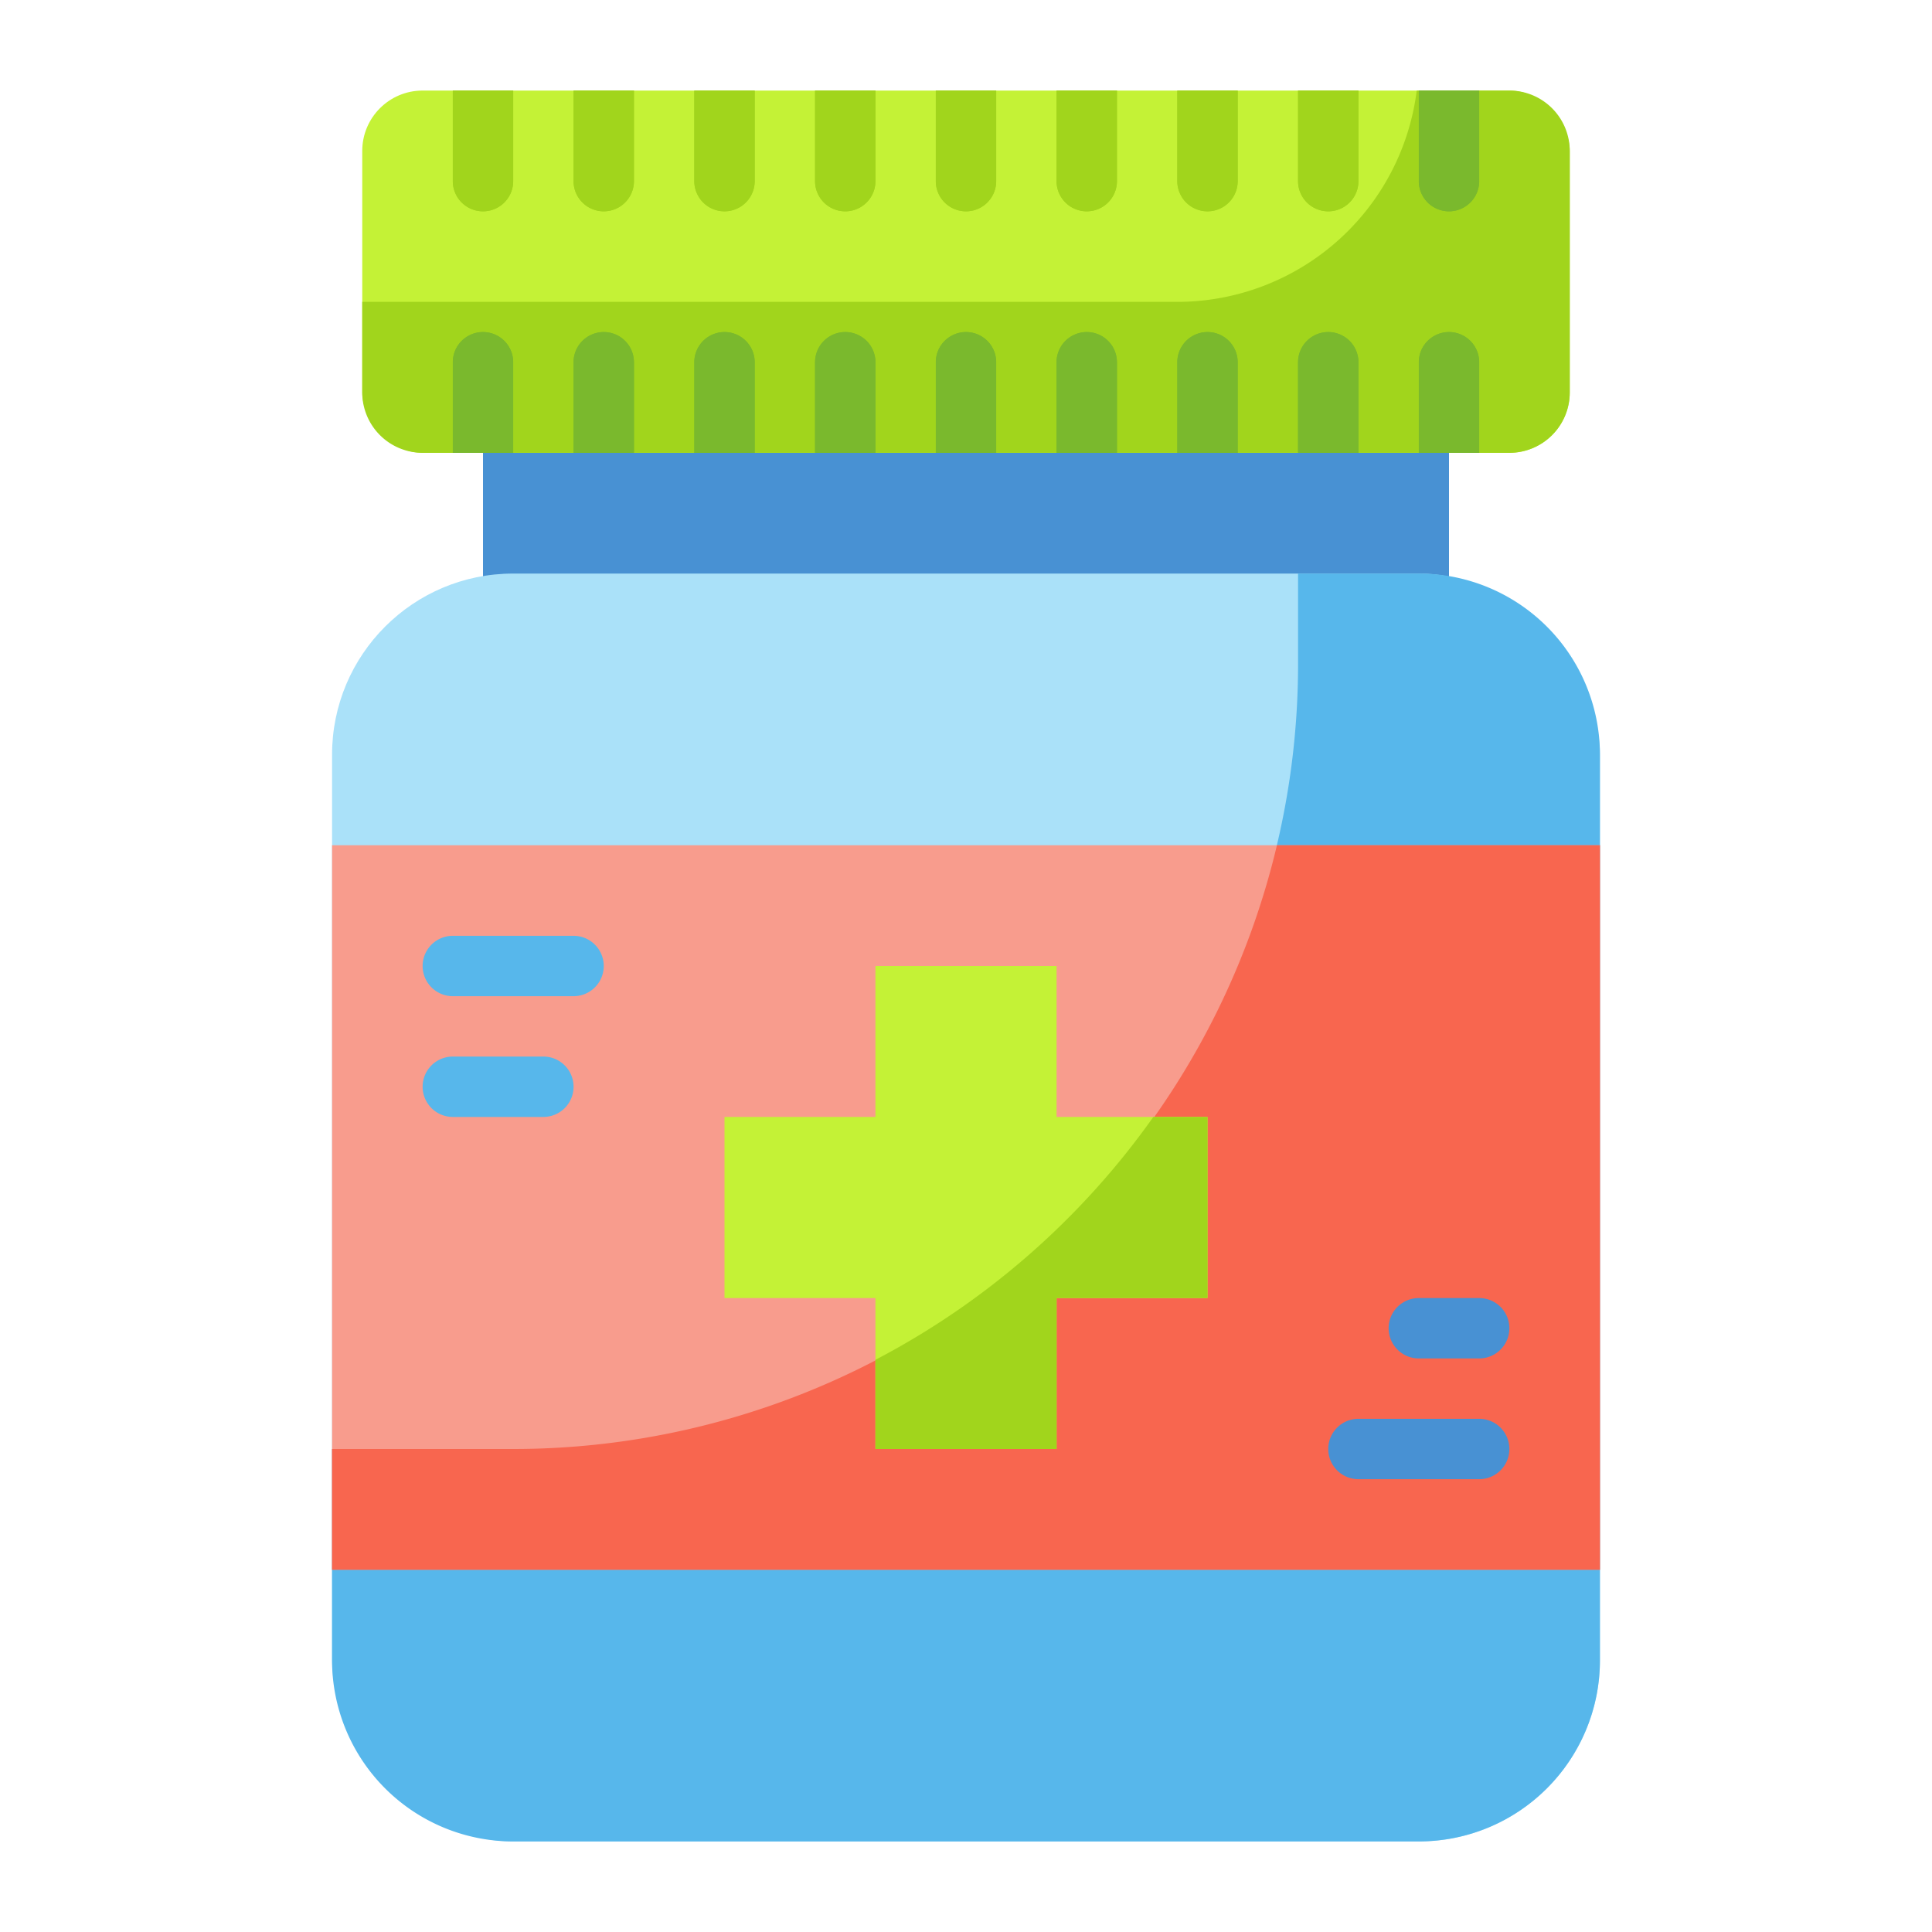 <svg height="512" viewBox="0 0 64 64" width="512" xmlns="http://www.w3.org/2000/svg"><g id="Flat"><g id="Color"><g><path d="m16 15h32v6h-32z" fill="#4891d3"/><rect fill="#aae1f9" height="42" rx="6" width="42" x="11" y="19"/><path d="m47 19h-4v3a26 26 0 0 1 -26 26h-6v7a6 6 0 0 0 6 6h30a6 6 0 0 0 6-6v-30a6 6 0 0 0 -6-6z" fill="#57b7eb"/><rect fill="#c4f236" height="12" rx="2" width="40" x="12" y="3"/><path d="m11 28h42v24h-42z" fill="#f89c8d"/><path d="m50 3h-3.069a8 8 0 0 1 -7.931 7h-27v3a2 2 0 0 0 2 2h36a2 2 0 0 0 2-2v-8a2 2 0 0 0 -2-2z" fill="#a1d51c"/><path d="m17 48h-6v4h42v-24h-10.7a26 26 0 0 1 -25.3 20z" fill="#f8664f"/><path d="m40 37h-5v-5h-6v5h-5v6h5v5h6v-5h5z" fill="#c4f236"/><path d="m35 43h5v-6h-1.794a26.093 26.093 0 0 1 -9.206 8.046v2.954h6z" fill="#a1d51c"/><path d="m17 3v3a1 1 0 0 1 -2 0v-3z" fill="#a1d51c"/><path d="m17 12v3h-2v-3a1 1 0 0 1 2 0z" fill="#7ab92d"/><path d="m21 3v3a1 1 0 0 1 -2 0v-3z" fill="#a1d51c"/><path d="m21 12v3h-2v-3a1 1 0 0 1 2 0z" fill="#7ab92d"/><path d="m25 3v3a1 1 0 0 1 -2 0v-3z" fill="#a1d51c"/><path d="m25 12v3h-2v-3a1 1 0 0 1 2 0z" fill="#7ab92d"/><path d="m29 3v3a1 1 0 0 1 -2 0v-3z" fill="#a1d51c"/><path d="m29 12v3h-2v-3a1 1 0 0 1 2 0z" fill="#7ab92d"/><path d="m33 3v3a1 1 0 0 1 -2 0v-3z" fill="#a1d51c"/><path d="m33 12v3h-2v-3a1 1 0 0 1 2 0z" fill="#7ab92d"/><path d="m37 3v3a1 1 0 0 1 -2 0v-3z" fill="#a1d51c"/><path d="m37 12v3h-2v-3a1 1 0 0 1 2 0z" fill="#7ab92d"/><path d="m41 3v3a1 1 0 0 1 -2 0v-3z" fill="#a1d51c"/><path d="m41 12v3h-2v-3a1 1 0 0 1 2 0z" fill="#7ab92d"/><path d="m45 3v3a1 1 0 0 1 -2 0v-3z" fill="#a1d51c"/><g fill="#7ab92d"><path d="m45 12v3h-2v-3a1 1 0 0 1 2 0z"/><path d="m49 3v3a1 1 0 0 1 -2 0v-3z"/><path d="m49 12v3h-2v-3a1 1 0 0 1 2 0z"/><path d="m29 12v3h-2v-3a1 1 0 0 1 2 0z"/><path d="m33 12v3h-2v-3a1 1 0 0 1 2 0z"/><path d="m37 12v3h-2v-3a1 1 0 0 1 2 0z"/><path d="m41 12v3h-2v-3a1 1 0 0 1 2 0z"/><path d="m45 12v3h-2v-3a1 1 0 0 1 2 0z"/><path d="m17 12v3h-2v-3a1 1 0 0 1 2 0z"/><path d="m21 12v3h-2v-3a1 1 0 0 1 2 0z"/><path d="m25 12v3h-2v-3a1 1 0 0 1 2 0z"/><path d="m49 12v3h-2v-3a1 1 0 0 1 2 0z"/></g><path d="m29 3v3a1 1 0 0 1 -2 0v-3z" fill="#a1d51c"/><path d="m33 3v3a1 1 0 0 1 -2 0v-3z" fill="#a1d51c"/><path d="m37 3v3a1 1 0 0 1 -2 0v-3z" fill="#a1d51c"/><path d="m41 3v3a1 1 0 0 1 -2 0v-3z" fill="#a1d51c"/><path d="m45 3v3a1 1 0 0 1 -2 0v-3z" fill="#a1d51c"/><path d="m17 3v3a1 1 0 0 1 -2 0v-3z" fill="#a1d51c"/><path d="m21 3v3a1 1 0 0 1 -2 0v-3z" fill="#a1d51c"/><path d="m25 3v3a1 1 0 0 1 -2 0v-3z" fill="#a1d51c"/><path d="m49 3v3a1 1 0 0 1 -2 0v-3z" fill="#7ab92d"/><path d="m19 33h-4a1 1 0 0 1 0-2h4a1 1 0 0 1 0 2z" fill="#57b7eb"/><path d="m18 37h-3a1 1 0 0 1 0-2h3a1 1 0 0 1 0 2z" fill="#57b7eb"/><path d="m49 49h-4a1 1 0 0 1 0-2h4a1 1 0 0 1 0 2z" fill="#4891d3"/><path d="m49 45h-2a1 1 0 0 1 0-2h2a1 1 0 0 1 0 2z" fill="#4891d3"/></g></g></g></svg>